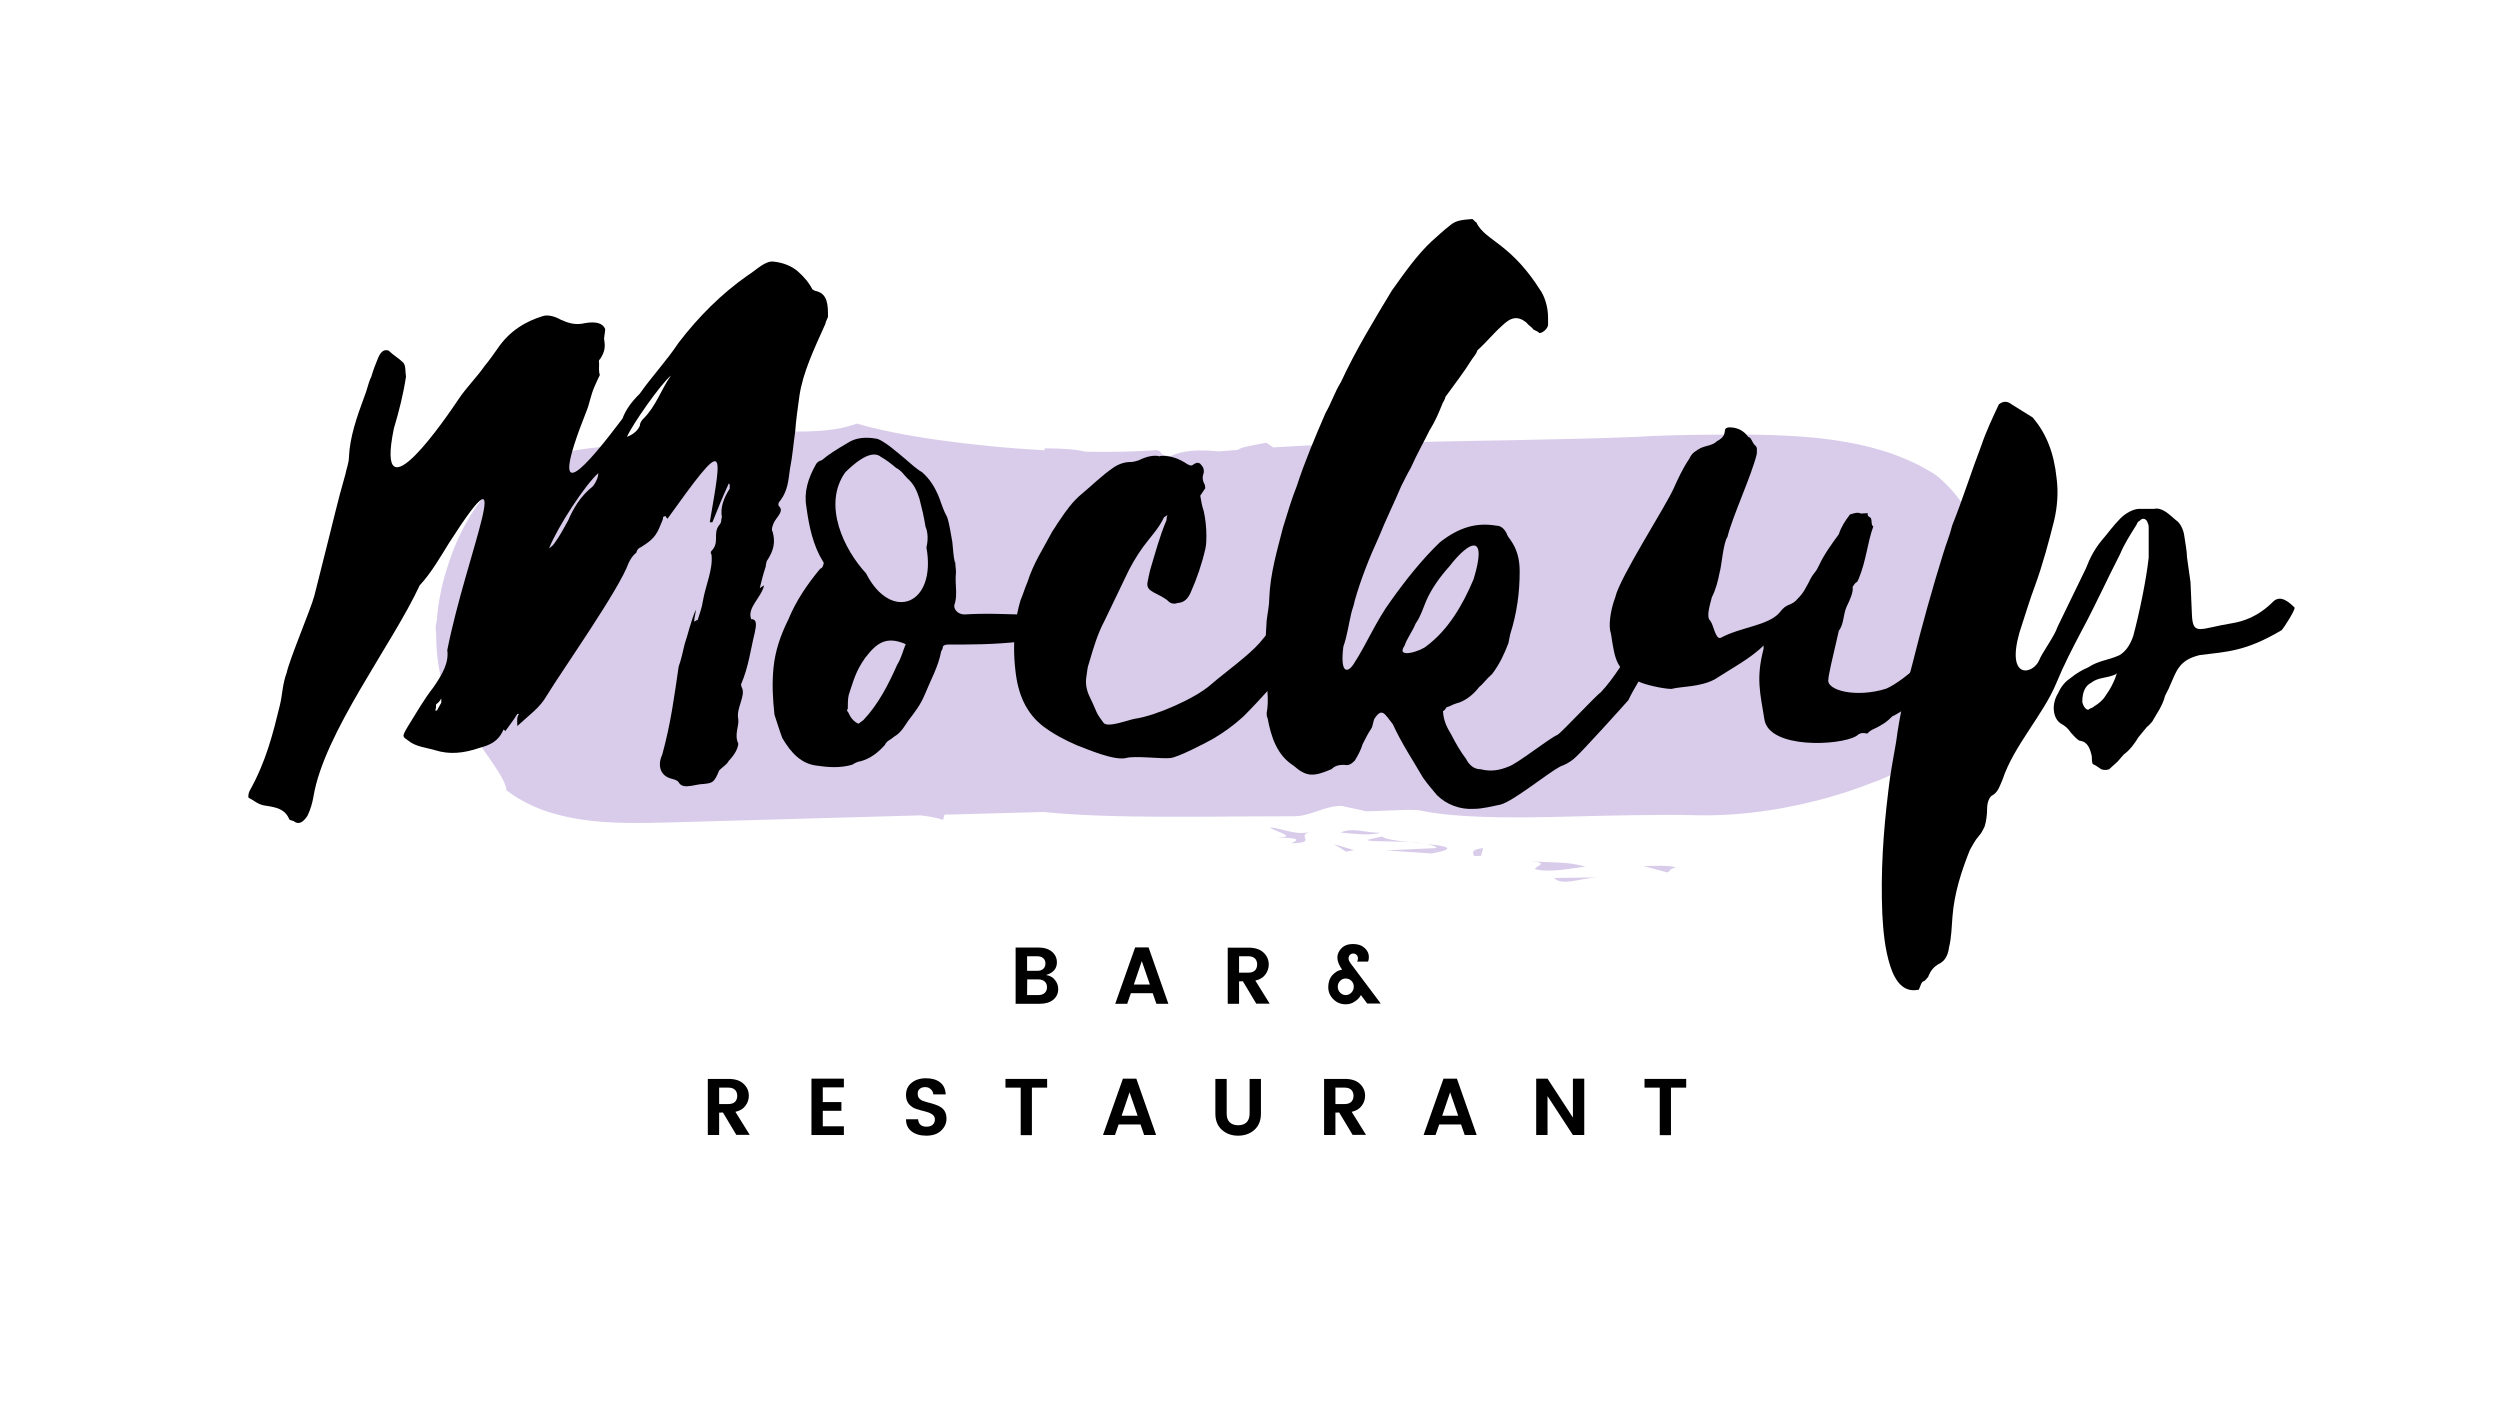 <?xml version="1.0" encoding="utf-8"?>
<!-- Generator: Adobe Illustrator 22.0.1, SVG Export Plug-In . SVG Version: 6.00 Build 0)  -->
<svg version="1.1" id="Layer_1" xmlns="http://www.w3.org/2000/svg" xmlns:xlink="http://www.w3.org/1999/xlink" x="0px" y="0px"
	 viewBox="0 0 1920 1080" style="enable-background:new 0 0 1920 1080;" xml:space="preserve">
<style type="text/css">
	.st0{fill:#D8CCEA;}
</style>
<g id="object">
	<g id="XMLID_8399_">
		<g id="XMLID_8479_">
			<g id="XMLID_8502_">
				<path id="XMLID_8503_" class="st0" d="M1531,438.1c-0.7-2.2-1.4-4.4-2.2-6.6l-2.9-6.4c-1.8-6.4-5-13.3-8.1-20.5
					c-3.8-6.8-7.6-14.1-12.2-19.9c-8.8-12.1-18.8-20.5-22.9-22.4c-10.4-6.3-21.1-10.8-31.7-14.6c-10.6-3.3-21.1-6.2-31.4-7.9
					c-20.6-3.8-40.3-5-59.2-5.7c-19-0.6-36.6-0.3-53.7-0.2c-17.1,0.2-33.6,0.6-49.5,1.6c-62.9,2.5-125.1,2.8-185.3,4.3
					c-32.1,0.7-63.5,1.9-94.1,3.8l-5.2-3.6c-10,2-19.7,3.3-21.9,5.5c-4.9,0.4-9.9,0.8-14.8,1.2c-15-1.6-27.6-0.9-37.2,3.7
					c-11.3-1.8-4-3.1-10.4-4.7c-17.1,1.2-35.6,1.6-54.6,1.2c-5.7-1.4-14-2.5-31.2-2.6l-0.4,1.5c-57.6-3.1-114.4-11.5-143.9-20.5
					c-31.2,11.4-70.3,2.4-106.3,7.5c-21.3,1.9-44.5,5.1-66.6,7.9c-11.1,1.4-21.5,2.3-32.9,3.6c-11.1,1.5-21.6,3.4-31.4,5.6
					c-11.5,2.9-22.7,8.3-32.2,15.4c-9.5,7-17.1,15.5-23.2,24c-11.9,17.3-18.4,34.2-23.3,50.4c-3.7,12.5-6,25-6.9,37.3
					c-0.3,1.4-0.6,2.7-0.9,4.1c0.1,2.2,0.3,4.3,0.5,6.5c-0.1,16.7,2.6,32.8,8,47.4c2.6,7.6,7.6,14,12.5,19.5
					c1.7,1.9,3.4,3.6,5.1,5.3c11.7,18.6,28.3,38.6,28.3,47.1c33.9,26,80.4,26,123.1,24.8c65-1.8,129.9-3.7,194.9-5.5
					c5.9,0.7,11.9,1.6,17.4,3.5l1-4c25.4-0.7,50.8-1.4,76.2-2.1c53.4,5.5,128.4,3.2,192.2,3.3c13.8-0.2,22.6-7.8,36.4-8
					c6.5,1.4,13,2.8,19.5,4.2c13.8-0.2,34.9-2,41.4-0.6c26,5.5,63.7,5.7,102.6,4.9c38.9-0.9,78.5-2.1,109.7-1.3
					c20.8,0.5,42.3-1.4,64.7-5.3c22.4-4.2,45.9-10.1,70.4-19.9c5.4-1.7,10.8-4.3,16.6-7.1c2.9-1.4,5.9-3.4,8.9-5.2
					c3-1.9,6.1-3.9,8.9-6.2c11.9-8.8,22.8-20.5,32.2-33.9c9.3-13.4,17.1-28.7,22.4-45c5.1-16.4,7.8-34,7.1-51.5
					C1533.8,447.1,1532.5,442.6,1531,438.1z"/>
			</g>
			<g id="XMLID_8500_">
				<path id="XMLID_8501_" class="st0" d="M979.7,643.4c-3,0-6-0.1-8.9-0.1C974.5,643.3,977.4,643.4,979.7,643.4z"/>
			</g>
			<g id="XMLID_8498_">
				<path id="XMLID_8499_" class="st0" d="M975.6,635.4c-0.5,2.1,24.5,7.7,4.1,7.9c11.5,0.1,21.7,0.4,11.9,4.3
					c22.1-0.3,1.5-6,16.1-9.1C995.8,642.2,986.3,636.5,975.6,635.4z"/>
			</g>
			<g id="XMLID_8496_">
				<path id="XMLID_8497_" class="st0" d="M1059.7,639.5c-11,0.2-20.8-4.4-30.2-0.1C1040.2,640.4,1053.6,642,1059.7,639.5z"/>
			</g>
			<g id="XMLID_8494_">
				<polygon id="XMLID_8495_" class="st0" points="1033.9,654.1 1039.8,652.9 1024.4,648.3 				"/>
			</g>
			<g id="XMLID_8492_">
				<path id="XMLID_8493_" class="st0" d="M1095.1,648.1c4.2,0.7,7.4,1.7,8.2,3.2l-38.9,1.8l35.1,2.4
					C1120.7,651.5,1110.3,649.7,1095.1,648.1z"/>
			</g>
			<g id="XMLID_8490_">
				<path id="XMLID_8491_" class="st0" d="M1050,645c-0.4,1.4,17.1,0.9,32.2,1.7c-10.1-1.1-19.3-2.3-20.6-4.3L1050,645z"/>
			</g>
			<g id="XMLID_8488_">
				<path id="XMLID_8489_" class="st0" d="M1095.1,648.1c-3.7-0.6-8-1.1-12.9-1.3C1086.6,647.2,1091,647.6,1095.1,648.1z"/>
			</g>
			<g id="XMLID_8486_">
				<path id="XMLID_8487_" class="st0" d="M1132,657.4l5.5-0.1l1.5-6C1127.7,652.7,1132.2,656.2,1132,657.4z"/>
			</g>
			<g id="XMLID_8484_">
				<path id="XMLID_8485_" class="st0" d="M1174.8,661.5c16.2,1,4.6,3.5,4,5.9c10.1,3.4,30.5-1,38.9-1.8
					C1205,661.7,1191,662.5,1174.8,661.5z"/>
			</g>
			<g id="XMLID_8482_">
				<path id="XMLID_8483_" class="st0" d="M1226.6,673.8l-33.1,0.5C1200.1,680.7,1212.6,674.6,1226.6,673.8z"/>
			</g>
			<g id="XMLID_8480_">
				<path id="XMLID_8481_" class="st0" d="M1261.9,665l18.4,5c3.1-0.7,0.6-2.4,6.7-3.7C1281.8,664,1270.1,665.4,1261.9,665z"/>
			</g>
		</g>
		<g id="XMLID_8427_">
			<g id="XMLID_8474_">
				<path id="XMLID_8475_" d="M780,727.7h17.5c4.4,0,7.9,1.1,10.4,3.2c2.5,2.1,3.8,4.9,3.8,8.2c0,4.8-2.8,8.1-8.4,9.7
					c2.8,0.4,5.1,1.6,6.8,3.7c1.7,2,2.6,4.4,2.6,7.1c0,3.4-1.3,6.1-3.8,8.2c-2.6,2.1-6,3.1-10.4,3.1H780V727.7z M788.8,734.4v11.2
					h7.8c1.9,0,3.5-0.5,4.6-1.5s1.7-2.3,1.7-4.1s-0.6-3.2-1.7-4.1c-1.1-1-2.7-1.5-4.6-1.5L788.8,734.4L788.8,734.4z M788.8,764.2
					h8.8c1.9,0,3.5-0.5,4.7-1.6s1.8-2.5,1.8-4.4s-0.6-3.3-1.8-4.4c-1.2-1.1-2.8-1.6-4.7-1.6h-8.7L788.8,764.2L788.8,764.2z"/>
			</g>
			<g id="XMLID_8470_">
				<path id="XMLID_8471_" d="M888.1,770.9l-2.8-8.1h-16.8l-2.8,8.1h-9.2l15.3-43.3h10.3l15.2,43.3H888.1z M870.8,756.1h12.3
					l-6.2-18L870.8,756.1z"/>
			</g>
			<g id="XMLID_8466_">
				<path id="XMLID_8467_" d="M951.6,753.7v17.2h-8.7v-43.1h15.9c5,0,8.8,1.2,11.5,3.7s4.1,5.6,4.1,9.2c0,2.7-0.8,5.3-2.5,7.6
					c-1.6,2.3-4.2,4-7.8,4.8l11,17.7h-10.3l-10.3-17.2L951.6,753.7L951.6,753.7z M951.6,734.4V747h7.2c2.2,0,3.8-0.6,5-1.7
					c1.1-1.1,1.7-2.7,1.7-4.6c0-1.9-0.6-3.5-1.7-4.6c-1.2-1.1-2.8-1.7-5-1.7H951.6z"/>
			</g>
			<g id="XMLID_8462_">
				<path id="XMLID_8463_" d="M1033.5,771.3c-3.8,0-6.9-1.3-9.5-3.9c-2.6-2.6-3.9-5.7-3.9-9.3s1-6.7,3.1-9.1
					c2.1-2.4,4.6-3.9,7.5-4.3c-2.4-3.5-3.6-6.6-3.6-9.3s1.1-5,3.2-7.2c2.1-2.1,5.1-3.2,8.8-3.2c3.8,0,6.7,1,8.9,3
					c2.2,2,3.3,4.3,3.3,7c0,1.4-0.2,2.5-0.7,3.5h-8.3c0.4-0.7,0.6-1.5,0.6-2.5s-0.3-1.9-1-2.6c-0.7-0.7-1.6-1.1-2.6-1.1
					c-1.1,0-1.9,0.4-2.6,1.1c-0.7,0.7-1,1.6-1,2.7c0,1.1,0.6,2.5,1.9,4.2l22.8,30.4H1050l-4.8-6.5c-1.1,2.1-2.7,3.7-4.8,5
					C1038.3,770.7,1036,771.3,1033.5,771.3z M1029.2,762.3c1.2,1.3,2.6,1.9,4.3,1.9c1.7,0,3.1-0.6,4.4-1.9c1.2-1.3,1.8-2.8,1.8-4.5
					c0-1.8-0.6-3.3-1.8-4.5c-1.2-1.2-2.7-1.8-4.4-1.8c-1.7,0-3.1,0.6-4.3,1.8c-1.2,1.2-1.8,2.7-1.8,4.5
					C1027.4,759.5,1028,761.1,1029.2,762.3z"/>
			</g>
			<g id="XMLID_8458_">
				<path id="XMLID_8459_" d="M552.3,854.5v17.2h-8.7v-43.1h15.9c5,0,8.8,1.2,11.5,3.7s4.1,5.6,4.1,9.2c0,2.7-0.8,5.3-2.5,7.6
					c-1.6,2.3-4.2,4-7.8,4.8l11,17.7h-10.3l-10.3-17.2L552.3,854.5L552.3,854.5z M552.3,835.3v12.6h7.2c2.2,0,3.9-0.6,5-1.7
					c1.1-1.1,1.7-2.7,1.7-4.6c0-1.9-0.6-3.5-1.7-4.6c-1.2-1.1-2.8-1.7-5-1.7H552.3z"/>
			</g>
			<g id="XMLID_8455_">
				<path id="XMLID_8456_" d="M648.1,828.4v6.7h-16.2v11.3h14.3v6.7h-14.3V865h16.2v6.7h-24.9v-43.3H648.1z"/>
			</g>
			<g id="XMLID_8452_">
				<path id="XMLID_8453_" d="M710.6,834.9c-1.7,0-3.1,0.4-4.2,1.3c-1.1,0.9-1.6,2.1-1.6,3.7c0,1.6,0.4,2.8,1.2,3.7s1.9,1.6,3.2,2
					c1.3,0.5,2.8,0.9,4.3,1.3c1.6,0.4,3.1,0.8,4.7,1.4c1.6,0.5,3,1.2,4.3,2s2.4,1.9,3.2,3.4s1.2,3.3,1.2,5.5c0,3.5-1.4,6.6-4.2,9.2
					c-2.8,2.6-6.6,3.8-11.3,3.8s-8.5-1.1-11.3-3.3c-2.9-2.2-4.3-5.3-4.3-9.3h9.3c0.3,3.8,2.5,5.7,6.5,5.7c2,0,3.5-0.5,4.7-1.5
					c1.1-1,1.7-2.4,1.7-4.1c0-1.7-0.8-3.1-2.3-4c-1.5-1-3.4-1.7-5.5-2.2c-2.2-0.5-4.3-1.1-6.5-1.8s-4-1.9-5.6-3.7
					c-1.5-1.7-2.3-4.1-2.3-7c0-3.9,1.4-7.1,4.3-9.4c2.8-2.3,6.5-3.5,11-3.5s8.1,1,10.8,3.1c2.7,2,4.2,5.1,4.4,9.3h-9.5
					c-0.2-1.6-0.8-3-1.9-3.9C713.7,835.4,712.3,834.9,710.6,834.9z"/>
			</g>
			<g id="XMLID_8449_">
				<path id="XMLID_8450_" d="M772.2,835.3v-6.7h32v6.7h-11.7v36.5h-8.6v-36.5H772.2z"/>
			</g>
			<g id="XMLID_8445_">
				<path id="XMLID_8446_" d="M878.7,871.7l-2.8-8.1h-16.8l-2.8,8.1h-9.2l15.3-43.3h10.3l15.2,43.3H878.7z M861.4,856.9h12.3
					l-6.2-18L861.4,856.9z"/>
			</g>
			<g id="XMLID_8442_">
				<path id="XMLID_8443_" d="M933.4,855.2v-26.6h8.7v26.6c0,3,0.7,5.2,2.3,6.7c1.5,1.5,3.7,2.3,6.5,2.3s5-0.8,6.5-2.3
					s2.3-3.8,2.3-6.7v-26.6h8.7v26.6c0,5.4-1.7,9.6-5.1,12.6c-3.4,3-7.6,4.4-12.5,4.4s-9-1.5-12.3-4.4
					C935.1,864.8,933.4,860.6,933.4,855.2z"/>
			</g>
			<g id="XMLID_8438_">
				<path id="XMLID_8439_" d="M1025.6,854.5v17.2h-8.7v-43.1h15.9c5,0,8.8,1.2,11.5,3.7s4.1,5.6,4.1,9.2c0,2.7-0.8,5.3-2.5,7.6
					c-1.6,2.3-4.2,4-7.8,4.8l11,17.7h-10.3l-10.3-17.2L1025.6,854.5L1025.6,854.5z M1025.6,835.3v12.6h7.2c2.2,0,3.8-0.6,5-1.7
					c1.1-1.1,1.7-2.7,1.7-4.6c0-1.9-0.6-3.5-1.7-4.6c-1.2-1.1-2.8-1.7-5-1.7H1025.6z"/>
			</g>
			<g id="XMLID_8434_">
				<path id="XMLID_8435_" d="M1124.9,871.7l-2.8-8.1h-16.8l-2.8,8.1h-9.2l15.3-43.3h10.3l15.2,43.3H1124.9z M1107.6,856.9h12.3
					l-6.2-18L1107.6,856.9z"/>
			</g>
			<g id="XMLID_8431_">
				<path id="XMLID_8432_" d="M1208,828.4h8.7v43.3h-8.7l-19.5-29.9v29.9h-8.7v-43.3h8.7l19.5,29.9V828.4z"/>
			</g>
			<g id="XMLID_8428_">
				<path id="XMLID_8429_" d="M1263,835.3v-6.7h32v6.7h-11.7v36.5h-8.6v-36.5H1263z"/>
			</g>
		</g>
		<g id="XMLID_8400_">
			<g id="XMLID_8421_">
				<path id="XMLID_8422_" d="M372.1,281.2c3.3-4,6.6-8.6,9.9-13.3c9.3-13.9,21.9-21.2,35.1-25.2c4-1.3,9.9,0.7,13.3,2.7
					c6,2.7,11.3,4.6,19.2,2.7c8-1.3,13.3,0,15.2,4.6c0,2.7-1.3,7.3-0.7,8.6c0.7,4.6,0.7,8.6-3.3,14.6c-1.3,0.7-0.7,2-0.7,3.3
					c-0.7,15.2,3.3,2-3.3,17.2c-3.3,7.3-4,13.9-6.6,19.9c-31.8,80.2,1.3,40.4,27.8,5.3c2.7-7.3,7.3-13.3,13.3-19.2
					c9.3-13.3,20.6-25.2,29.8-39.1c15.2-19.9,33.1-37.8,53-51.7c7.3-4.6,13.9-11.9,20.6-10.6c6.6,0.7,13.3,3.3,17.9,7.3
					c4.6,4,8.6,8.6,11.3,13.9c1.3,0.7,2,1.3,2.7,1.3c9.3,2,9.3,11.3,9.3,19.9c-0.7,2-2,4-2,5.3c-8.6,19.2-17.2,37.1-19.9,55
					c-1.3,9.3-2.7,19.2-3.3,27.8c-1.3,8.6-2,18.6-4,28.5c-1.3,8.6-1.3,17.2-8.6,25.9c0,0.7-0.7,1.3,0,2.7c4.6,4-2,8.6-4,13.3
					c-0.7,2-2,4.6-0.7,6.6c2,7.3,1.3,13.9-4.6,22.5c0,0.7-0.7,2-0.7,4c-2,6-3.3,11.3-4.6,16.6c0.7,0,0.7-0.7,3.3-2
					c-2,9.3-13.3,17.2-9.9,25.9c4.6,0,4,4.6,2.7,10.6c-3.3,13.3-4.6,25.9-10.6,39.8c0.7,0.7,0,1.3,0.7,2c3.3,6.6-4.6,15.9-2.7,24.5
					c0.7,5.3-3.3,11.9,0,18.6c0,3.3-2.7,8.6-7.3,13.3c-1.3,2.7-4.6,4.6-7.3,7.3c-4,9.3-4.6,9.9-13.3,10.6c-2,0-4,0.7-8,1.3
					c-4.6,0.7-8,0.7-9.9-2.7c-0.7-1.3-2.7-2-5.3-2.7c-8.6-2-11.3-9.9-7.3-18.6c6.6-23.9,9.3-45.1,12.6-67.6c2-5.3,3.3-11.9,4.6-17.2
					c2.7-8,4.6-17.2,8.6-26.5c0,2.7-1.3,6-1.3,9.3c2-1.3,2-1.3,2.7-1.3c1.3-4.6,3.3-9.3,4-14.6c2-11.9,8-24.5,6.6-35.8
					c-0.7-0.7-0.7-2,0-2.7c6.6-6.6,0.7-13.3,6-19.9c2-2,1.3-4.6,2-6c-1.3-7.3,1.3-14.6,6-21.9c0-1.3,0-2.7,0-3.3c0,0,0,0-0.7-0.7
					c-4.6,9.9-8.6,19.9-12.6,29.8c-0.7,0-1.3,0-2,0c9.9-58.3,12.6-65.6-32.5-2.7c-0.7-0.7-1.3-1.3-1.3-2c-1.3,0-2,0.7-2,0.7
					c0,2-1.3,4-2,6c-3.3,8.6-6.6,11.9-15.2,17.2c-2,0.7-3.3,2.7-3.3,4c-3.3,2.7-4.6,5.3-6,8c-7.3,20.5-50.4,81.5-63,102.1
					c-5.3,9.3-13.3,14.6-22.5,23.2c0-4-0.7-6.6,1.3-9.3c-0.7,0-1.3,0-1.3,0c-2.7,4.6-6,8.6-9.3,13.3c0-0.7-0.7-0.7-1.3-1.3
					c-4,9.3-10.6,11.9-17.9,13.9c-13.3,4.6-23.9,5.3-34.5,2c-6.6-2-15.2-2.7-20.6-7.3c-4.6-3.3-5.3-2.7-0.7-10.6
					c6.6-10.6,12.6-21.2,19.9-30.5c7.3-10.6,11.9-19.2,10.6-28.5c14.6-73.6,55.7-167.1,1.3-82.2c-6.6,10.6-13.3,22.5-22.5,32.5
					C301.1,495.3,248.7,563,240.7,612c-0.7,4-2,9.3-4.6,14.6c-4,6-7.3,6.6-10.6,4c-2-0.7-2.7-0.7-3.3-1.3c-3.3-8-9.9-9.3-18.6-10.6
					c-5.3-0.7-8.6-4-12.6-6c-0.7-0.7,0-4,0.7-5.3c12.6-22.5,17.9-43.8,23.2-65.6c2-8,2-16.6,5.3-25.2c2-9.9,18.6-49.1,21.2-59
					c2.7-10.6,5.3-21.2,8-31.8c5.3-20.6,9.9-41.1,15.9-61.7c0.7-4,2.7-8.6,2.7-13.3c0.7-15.2,6-30.5,11.9-46.4
					c2-4.6,2.7-9.9,5.3-15.2c1.3-4.6,3.3-9.9,5.3-14.6c2-4.6,4.6-6.6,8-5.3c3.3,3.3,8,6,11.3,9.3c2,2.7,1.3,6.6,2,10.6
					c-2,13.3-5.3,26.5-9.3,39.8c-15.2,73.6,41.8-10.6,49.7-22.5C358.1,297.7,366.1,289.8,372.1,281.2z M335.6,545.7
					c0.7-1.3,1.3-2.7,3.3-6c0-0.7,0-1.3,0-3.3c-1.3,2.7-3.3,4-4,4.6c0,2,0,3.3-0.7,4.6C334.9,545.7,334.9,545.7,335.6,545.7z
					 M426.4,416.4c3.3-4.6,6.6-10.6,9.9-16.6c4-9.3,9.3-18.6,19.2-26.5c2-2.7,4-6.6,4-9.9c-9.9,8.6-31.2,41.1-37.8,57.7
					C423.8,419.7,425.1,418.4,426.4,416.4z M491.4,326.9c0-2,1.3-4,2.7-5.3c9.9-9.9,13.3-21.9,21.2-33.2c-8,6.6-29.8,37.8-33.8,47.1
					C486.8,333.5,490.1,330.2,491.4,326.9z"/>
			</g>
			<g id="XMLID_8416_">
				<path id="XMLID_8417_" d="M631.9,431c-7.3-11.9-10.6-26.5-12.6-41.8c-2-11.3,1.3-21.9,7.3-32.5c0.7-1.3,2-2.7,4.6-3.3
					c5.3-4.6,11.9-8.6,19.9-13.3c6-4,13.9-4.6,21.2-3.3c5.3,0,19.9,13.3,23.2,15.9c4,3.3,8,7.3,12.6,9.9c6,5.3,9.9,11.3,13.3,19.9
					c2,5.3,3.3,9.9,6,14.6c2,6,2.7,12.6,4,19.2c0.7,6,0.7,10.6,2,15.9c0.7,0.7,0.7,0.7,0.7,2c-2-10.6,0.7,4.6,0,6.6
					c-0.7,8,1.3,15.2-0.7,22.5c-2,4,2,8.6,7.3,8.6c32.5-2,45.1,2.7,76.9-2.7c3.3-1.3,6.6-3.3,10.6-5.3c1.3-0.7,3.3-2,4.6-2.7
					c1.3,2,0.7,4.6,0,6c-2,3.3,4.6,4.6,2,7.3c-19.9,21.2-80.9,20.5-104.7,20.5c-0.7,0-1.3,0-2,0c-2,0-4,0.7-4,2s-0.7,2-1.3,3.3
					c-2,11.3-8,21.9-12.6,33.2c-3.3,8-8,13.9-12.6,19.9c-2.7,4-5.3,8.6-9.3,11.3c-1.3,0.7-2.7,2-4.6,3.3c-1.3,0.7-3.3,2-4,4
					c-5.3,6-11.3,10.6-18.6,12.6c-1.3,0-4.6,1.3-6.6,2.7c-9.3,2.7-18.6,2-27.2,0.7c-11.9-1.3-19.9-9.9-26.5-21.2
					c-2-5.3-4-11.9-6-17.9c-1.3-11.9-2-23.9-0.7-36.5c1.3-12.6,5.3-24.5,11.3-36.5c6-14.6,14.6-27.2,24.5-39.1c2-0.7,2-2,2.7-4
					C632.6,432.3,632.6,431.7,631.9,431z M710.8,404.5c-1.3-8-2.7-13.9-4.6-21.2c-2-6.6-4.6-11.9-9.3-15.9c-2.7-2.7-4.6-6-8.6-8
					c-4-3.3-7.3-6-11.9-8.6c-8-6.6-22.5,7.3-27.2,11.9c-17.9,25.2-0.7,59.7,15.9,77.6c19.2,37.8,54.4,24.5,46.4-19.9
					C712.8,415.1,712.8,409.1,710.8,404.5z M651.8,533.8c-0.7,3.3-0.7,7.3-0.7,10.6c-1.3,1.3,0,2,0.7,3.3c1.3,3.3,4,6.6,7.3,8
					c0.7,0,0.7,0,1.3-0.7c0.7-0.7,2-1.3,2.7-2c11.3-11.9,19.2-27.2,25.9-42.4c3.3-5.3,4.6-11.3,6.6-15.9
					c-15.2-6.6-22.5-0.7-31.2,10.6C657.1,515.8,655.8,521.8,651.8,533.8z"/>
			</g>
			<g id="XMLID_8413_">
				<path id="XMLID_8414_" d="M1013.8,470.1c-4,5.3-8,11.3-11.9,16.6c-4.6,6.6-8.6,13.3-11.9,20.6c0,0.7,0,2-0.7,2
					c-4.6,6.6-8.6,13.3-13.3,18.6c-7.3,8-13.9,15.2-21.2,22.5c-7.3,6.6-14.6,11.9-22.5,16.6c-4.6,2.7-28.5,15.2-33.8,15.2
					c-6,0.7-27.8-2-33.8,0c-9.3,2-29.2-6.6-37.8-9.9c-9.3-4-17.9-8.6-25.9-14.6c-12.6-9.9-19.2-23.9-21.2-43.1
					c-1.3-11.3-1.3-22.5,0-33.8c0.7-6.6,2-13.3,4-19.9c2-4.6,3.3-9.3,5.3-13.9c4.6-14.6,12.6-26.5,19.2-39.1c2-2.7,3.3-5.3,5.3-8
					c5.3-8,10.6-15.2,17.2-20.6c8-6.6,15.2-13.9,23.9-19.9c4.6-3.3,9.3-4.6,13.9-4.6c2,0,4-0.7,6-1.3c5.3-2.7,10.6-4,15.2-3.3
					c0.7,0.7,0.7,0.7,0.7,0c8-0.7,15.2,2,21.9,6.6c0.7,0,1.3,0.7,2,0.7s1.3,0,2-0.7c2-1.3,3.3-2,5.3-0.7c2,2,3.3,4,2.7,7.3
					c-1.3,3.3-0.7,6,0.7,8.6c0.7,0.7,0,2,0.7,2.7c-1.3,2-2.7,4-4,6c0.7,4,1.3,8,2.7,11.9c1.3,6,2,12.6,2,18.6c0,3.3,0,6.6-0.7,9.9
					c-2.7,11.9-6.6,23.2-11.3,33.8c-2,4.6-4.6,7.3-8.6,8c-1.3,0-2.7,0.7-4,0.7c-2,0-3.3-0.7-4-1.3c-3.3-3.3-8-5.3-11.9-7.3
					c-0.7-0.7-1.3-0.7-2-1.3c-2-1.3-3.3-3.3-2.7-6.6c0.7-3.3,1.3-6.6,2-9.3c4-13.3,7.3-25.9,12.6-38.4c0-0.7,0-2,0.7-4
					c-1.3,1.3-2,1.3-2.7,2c-4,8.6-10.6,15.2-15.9,22.5c-5.3,7.3-9.9,15.2-13.9,23.9c-5.3,11.3-10.6,21.9-15.9,33.1
					c-5.3,9.9-8.6,21.2-11.9,32.5c-1.3,3.3-1.3,6.6-2,10.6c-0.7,4.6,0,9.3,2,13.9c2,4,4,8.6,6,13.3c1.3,2.7,3.3,5.3,5.3,8
					c3.3,4,19.9-2.7,24.5-3.3c14.6-2,45.7-15.2,58.3-26.5c9.9-8.6,28.5-21.9,37.1-31.8c3.3-4,6.6-8,9.9-11.9
					c6-8,24.5-21.2,30.5-29.8c3.3-4.6,13.9-10.6,17.2-15.2c2-2.7,0,9.3,3.3,7.3C1027.1,449.6,1017.8,465.5,1013.8,470.1z"/>
			</g>
			<g id="XMLID_8408_">
				<path id="XMLID_8409_" d="M1114.6,564.2c3.3,6.6,7.3,13.3,11.3,18.6c2.7,5.3,6.6,8,11.3,8c8,2,14.6,0.7,21.2-2
					c6.6-2,30.5-21.2,37.8-24.5c2.7-1.3,29.8-30.5,33.1-32.5c10.6-11.3,18.6-25.2,27.2-39.1c6.6-10.6,11.9-22.5,18.6-33.1
					c1.3-2.7,2.7-5.3,4-8.6c0.7-3.3,1.3-5.3,2-8c3.3,9.3,11.9,2,9.3,8.6c-1.3,3.3-2,6.6-2,8.6c-0.7,6.6-10.6,19.9-12.6,24.5
					c-3.3,9.3-6,17.9-11.3,26.5v1.3c-4,8-9.9,16.6-13.9,25.2c-4.6,5.3-35.8,39.8-41.1,44.4c-4.6,4-8,5.3-11.3,6.6
					c-9.9,5.3-35.8,26.5-45.7,29.2c-6.6,1.3-13.9,3.3-20.5,3.3c-10.6,0.7-21.2-3.3-28.5-10.6c-3.3-4-7.3-8.6-10.6-13.3
					c-7.3-12.6-16.6-26.5-23.2-41.1c-6-7.3-8-13.3-13.9-4.6c-1.3,2-1.3,6-2.7,8c-2.7,4-4.6,8-6.6,11.9c-1.3,4.6-4,9.3-6,12.6
					c-2.7,2.7-4.6,4-8,3.3c-2.7,0-6.6,0-9.9,3.3c-13.9,6-19.2,6-29.2-2.7c-12.6-8-17.2-21.9-19.9-36.5c-0.7-1.3-0.7-2-0.7-4
					c2-9.9,0-20.5-0.7-31.2c-1.3-13.3,0-26.5,0.7-39.8c0.7-6,2-11.3,2-17.2c0.7-18.6,6-36.5,10.6-54.4c3.3-10.6,6.6-21.9,10.6-31.8
					c6-18.6,13.9-37.1,21.9-55.7c4.6-8,7.3-16.6,11.9-23.9c11.3-24.5,25.9-48.4,39.1-70.3c9.9-13.9,19.2-27.2,30.5-37.8
					c4.6-4,9.3-8.6,14.6-12.6c4.6-4,10.6-4,16.6-4.6c0.7,0,2,2,3.3,2.7c3.3,7.3,11.3,11.9,17.9,17.2c11.3,8.6,21.2,19.2,30.5,33.8
					c4,5.3,6.6,13.9,6.6,21.9c0,1.3,0,4,0,6c-0.7,3.3-4.6,6-6.6,6c-1.3-1.3-3.3-2-4.6-2.7c-1.3-2-4-3.3-5.3-5.3
					c-6.6-5.3-11.9-4.6-19.2,2.7c-6,5.3-11.9,12.6-18.6,18.6c-0.7,2.7-2.7,4.6-4,6.6c-6.6,10.6-13.9,19.9-20.6,29.2
					c0,1.3-1.3,3.3-2,4.6c-2.7,6.6-5.3,13.3-9.9,20.6c-4.6,9.3-9.9,18.6-14.6,29.2c-2.7,4.6-4.6,8.6-7.3,13.9
					c-5.3,12.6-11.9,25.9-17.2,39.1c-7.3,15.9-13.9,32.5-18.6,49.1c-0.7,4-2,6.6-2.7,9.9c-2,8.6-3.3,17.9-6,25.2
					c-2.7,21.2,3.3,20.6,8,13.3c9.9-15.2,17.2-33.1,28.5-48.4c11.3-15.9,23.9-31.8,37.8-45.1c14.6-11.3,27.8-15.2,43.1-12.6
					c3.3,0,6,2,8,6c0.7,2,1.3,2.7,2.7,4.6c5.3,7.3,7.3,15.2,7.3,24.5c0,15.9-2,31.8-7.3,48.4c-0.7,2.7-0.7,4-1.3,6.6
					c-3.3,8.6-6.6,15.9-12.6,23.9c-4,3.3-6.6,7.3-9.9,9.9c-4.6,6-9.9,9.9-15.2,11.9c-2.7,0.7-6,2-8.6,3.3c-2,0-2,2.7-4,3.3
					C1108.6,554.3,1111.9,559.6,1114.6,564.2z M974.7,502.6c0,0.7,0,0.7,0,2c0,4,0,8,0,11.9C976,508.6,976,507.9,974.7,502.6z
					 M1095.3,461.5c-2.7,6.6-4.6,12.6-8,17.2c-2.7,6.6-6.6,11.3-8.6,17.2c-7.3,10.6,13.3,4,17.2,0c15.9-11.9,27.2-30.5,35.8-51
					c10.6-34.5-2-31.2-18.6-9.9C1106,442.9,1099.3,452.2,1095.3,461.5z"/>
			</g>
			<g id="XMLID_8405_">
				<path id="XMLID_8406_" d="M1316.8,521.8c-11.3,6-25.9,5.3-33.1,7.3c-6,0-21.2-3.3-25.9-6c-16.6-9.9-17.2-14.6-20.6-36.5
					c-2-5.3-0.7-17.2,3.3-27.8c3.3-15.2,39.1-70.3,45.1-84.2c3.3-7.3,6.6-14.6,11.9-22.5c2-4.6,5.3-6,8.6-8c4.6-2,9.3-2,12.6-5.3
					c9.9-5.3,2.7-9.9,9.3-10.6c6.6,0,11.3,2.7,14.6,7.3c2.7,0.7,2.7,4,5.3,6.6c2,1.3,1.3,4,1.3,6.6c-4,16.6-18.6,47.7-22.5,63.6
					c-3.3,4.6-4.6,23.2-6,27.2c-1.3,6.6-2.7,12.6-6,19.2c-1.3,5.3-4.6,15.2-1.3,17.9c2.7,3.3,4,14.6,8,13.3
					c15.9-8.6,37.1-9.3,45.7-19.9c5.3-7.3,8.6-4,13.9-10.6c4.6-4.6,6-8.6,8-11.9c4-8.6,4.6-6,8-13.3c4-8.6,9.9-16.6,15.2-23.9
					c2-6,4.6-9.9,8.6-15.2c6.6-2,6-1.3,8.6-0.7c9.9-0.7,1.3,0,7.3,3.3c1.3,2.7,0,5.3,2,6.6c-4.6,12.6-5.3,25.9-11.3,40.4
					c-2,4.6-0.7,0-4.6,6c0.7,4-2,9.9-4.6,15.2c-2.7,6-2,13.3-6,18.6c-5.3,22.5-8,34.5-8,37.1c-2,8.6,21.2,14.6,44.4,7.3
					c15.2-6.6,42.4-32.5,55-53c4.6-8,8.6-15.9,15.9-26.5c6.6-11.9,11.9,8,9.3,12.6c-2,3.3-3.3,6-4,8c-5.3,4-11.3,25.2-15.9,29.2
					c-1.3,1.3-0.7,3.3-4,4.6c-8.6,11.3-25.9,29.8-39.1,40.4c-6,1.3-6.6,3.3-12.6,6c-4.6,4.6-6,5.3-11.9,8.6c-4.6,2-5.3,2.7-7.3,4.6
					c-5.3-1.3-6.6,0.7-8.6,2c-12.6,7.3-66.3,9.9-70.3-12.6c-3.3-20.6-6.6-31.8-0.7-54.4c0-2,0-2,0-2.7
					C1345.3,505.2,1328,514.5,1316.8,521.8z"/>
			</g>
			<g id="XMLID_8401_">
				<path id="XMLID_8402_" d="M1683.4,472.1c0.7,16.6,6,10.6,30.5,6.6c8-1.3,19.9-4.6,31.8-16.6c6-6,13.3,1.3,16.6,4.6
					c0,2.7-8.6,15.9-9.9,17.2c-27.8,16.6-42.4,16.6-63,19.2c-16.6,4-17.9,12.6-23.9,25.9l-2.7,5.3c-2,8-6.6,13.9-9.9,19.9
					c-1.3,1.3-2.7,3.3-4,4l-6.6,8c-2.7,4.6-6.6,9.9-11.3,13.3l-4.6,5.3l-6.6,6c-2,0.7-4,0.7-6,0c-2-1.3-4.6-3.3-6.6-4
					c-0.7-2-0.7-4-0.7-6c-1.3-6-3.3-11.3-9.3-11.9c-2.7-1.3-4.6-4-6.6-6c-2.7-4-4.6-5.3-8-7.3c-6-4-7.3-14.6-2-23.2
					c2.7-6,6-9.3,9.9-11.9c4-3.3,8.6-6,13.3-8c8-5.3,15.2-5.3,23.9-9.3c4.6-2.7,8-7.3,10.6-14.6c4.6-17.2,9.9-42.4,11.9-60.3v-22.5
					c0-1.3,0-2.7-0.7-4c-0.7-3.3-4-4.6-6-2c-1.3,0.7-2,1.3-2.7,3.3c-4.6,7.3-9.3,14.6-12.6,22.5c-9.9,19.2-19.2,39.8-29.2,58.3
					c-7.3,13.9-13.9,26.5-19.9,41.1c-9.9,23.9-32.5,47.7-41.1,73.6c-2,4.6-3.3,9.3-7.3,11.9c-3.3,1.3-4.6,6.6-4.6,10.6
					c0,4.6-0.7,9.9-2,13.9c-1.3,2.7-2.7,5.3-4,6.6c-4,4.6-5.3,8-7.3,11.3c-6.6,16.6-11.9,33.1-13.3,51c-0.7,8-0.7,15.9-2.7,23.9
					c-0.7,6-3.3,10.6-8,12.6c-3.3,2-6,4.6-8,9.9c-0.7,0.7-2.7,3.3-3.3,3.3c-2,0-2.7,4.6-4,6.6h-0.7c-10.6,2-17.2-6-21.2-18.6
					s-5.3-26.5-6-39.8c-1.3-31.8,0.7-62.3,4.6-94.1c1.3-12.6,4-25.9,6-37.8c2.7-20.6,7.3-41.1,12.6-60.3
					c7.3-29.2,15.2-57.7,23.9-85.5c2-6.6,4.6-12.6,6.6-20.6c8-19.9,14.6-41.1,22.5-61.7c3.3-9.9,8.6-21.2,13.3-31.2
					c3.3-2.7,6.6-2.7,9.9,0l15.9,9.9l0.7,0.7c9.9,11.9,15.9,26.5,17.9,46.4c1.3,9.9,0.7,21.2-2,32.5c-4,15.9-8.6,33.2-14.6,49.7
					c-4,10.6-8,23.9-11.9,35.8c-10.6,37.1,10.6,32.5,15.2,21.2c2-5.3,11.9-18.6,13.9-25.2l21.9-45.1c3.3-8.6,6.6-14.6,11.9-21.2
					c4.6-5.3,9.3-11.9,14.6-17.2c4-4,9.9-7.3,14.6-7.3h11.3c6-1.3,11.3,4,16.6,8.6c3.3,2,6,7.3,6.6,12.6c0.7,5.3,2,11.3,2,15.9
					l2.7,19.2L1683.4,472.1z M1605.8,524.5c-4,2-6.6,6.6-6.6,14.6c0.7,3.3,2.7,6,4.6,6c1.3-1.3,3.3-1.3,4.6-2.7c3.3-2,6.6-4.6,8.6-8
					c7.3-9.9,9.9-20.6,8-16.6C1617.7,521.2,1611.8,519.8,1605.8,524.5z"/>
			</g>
		</g>
	</g>
</g>
</svg>
